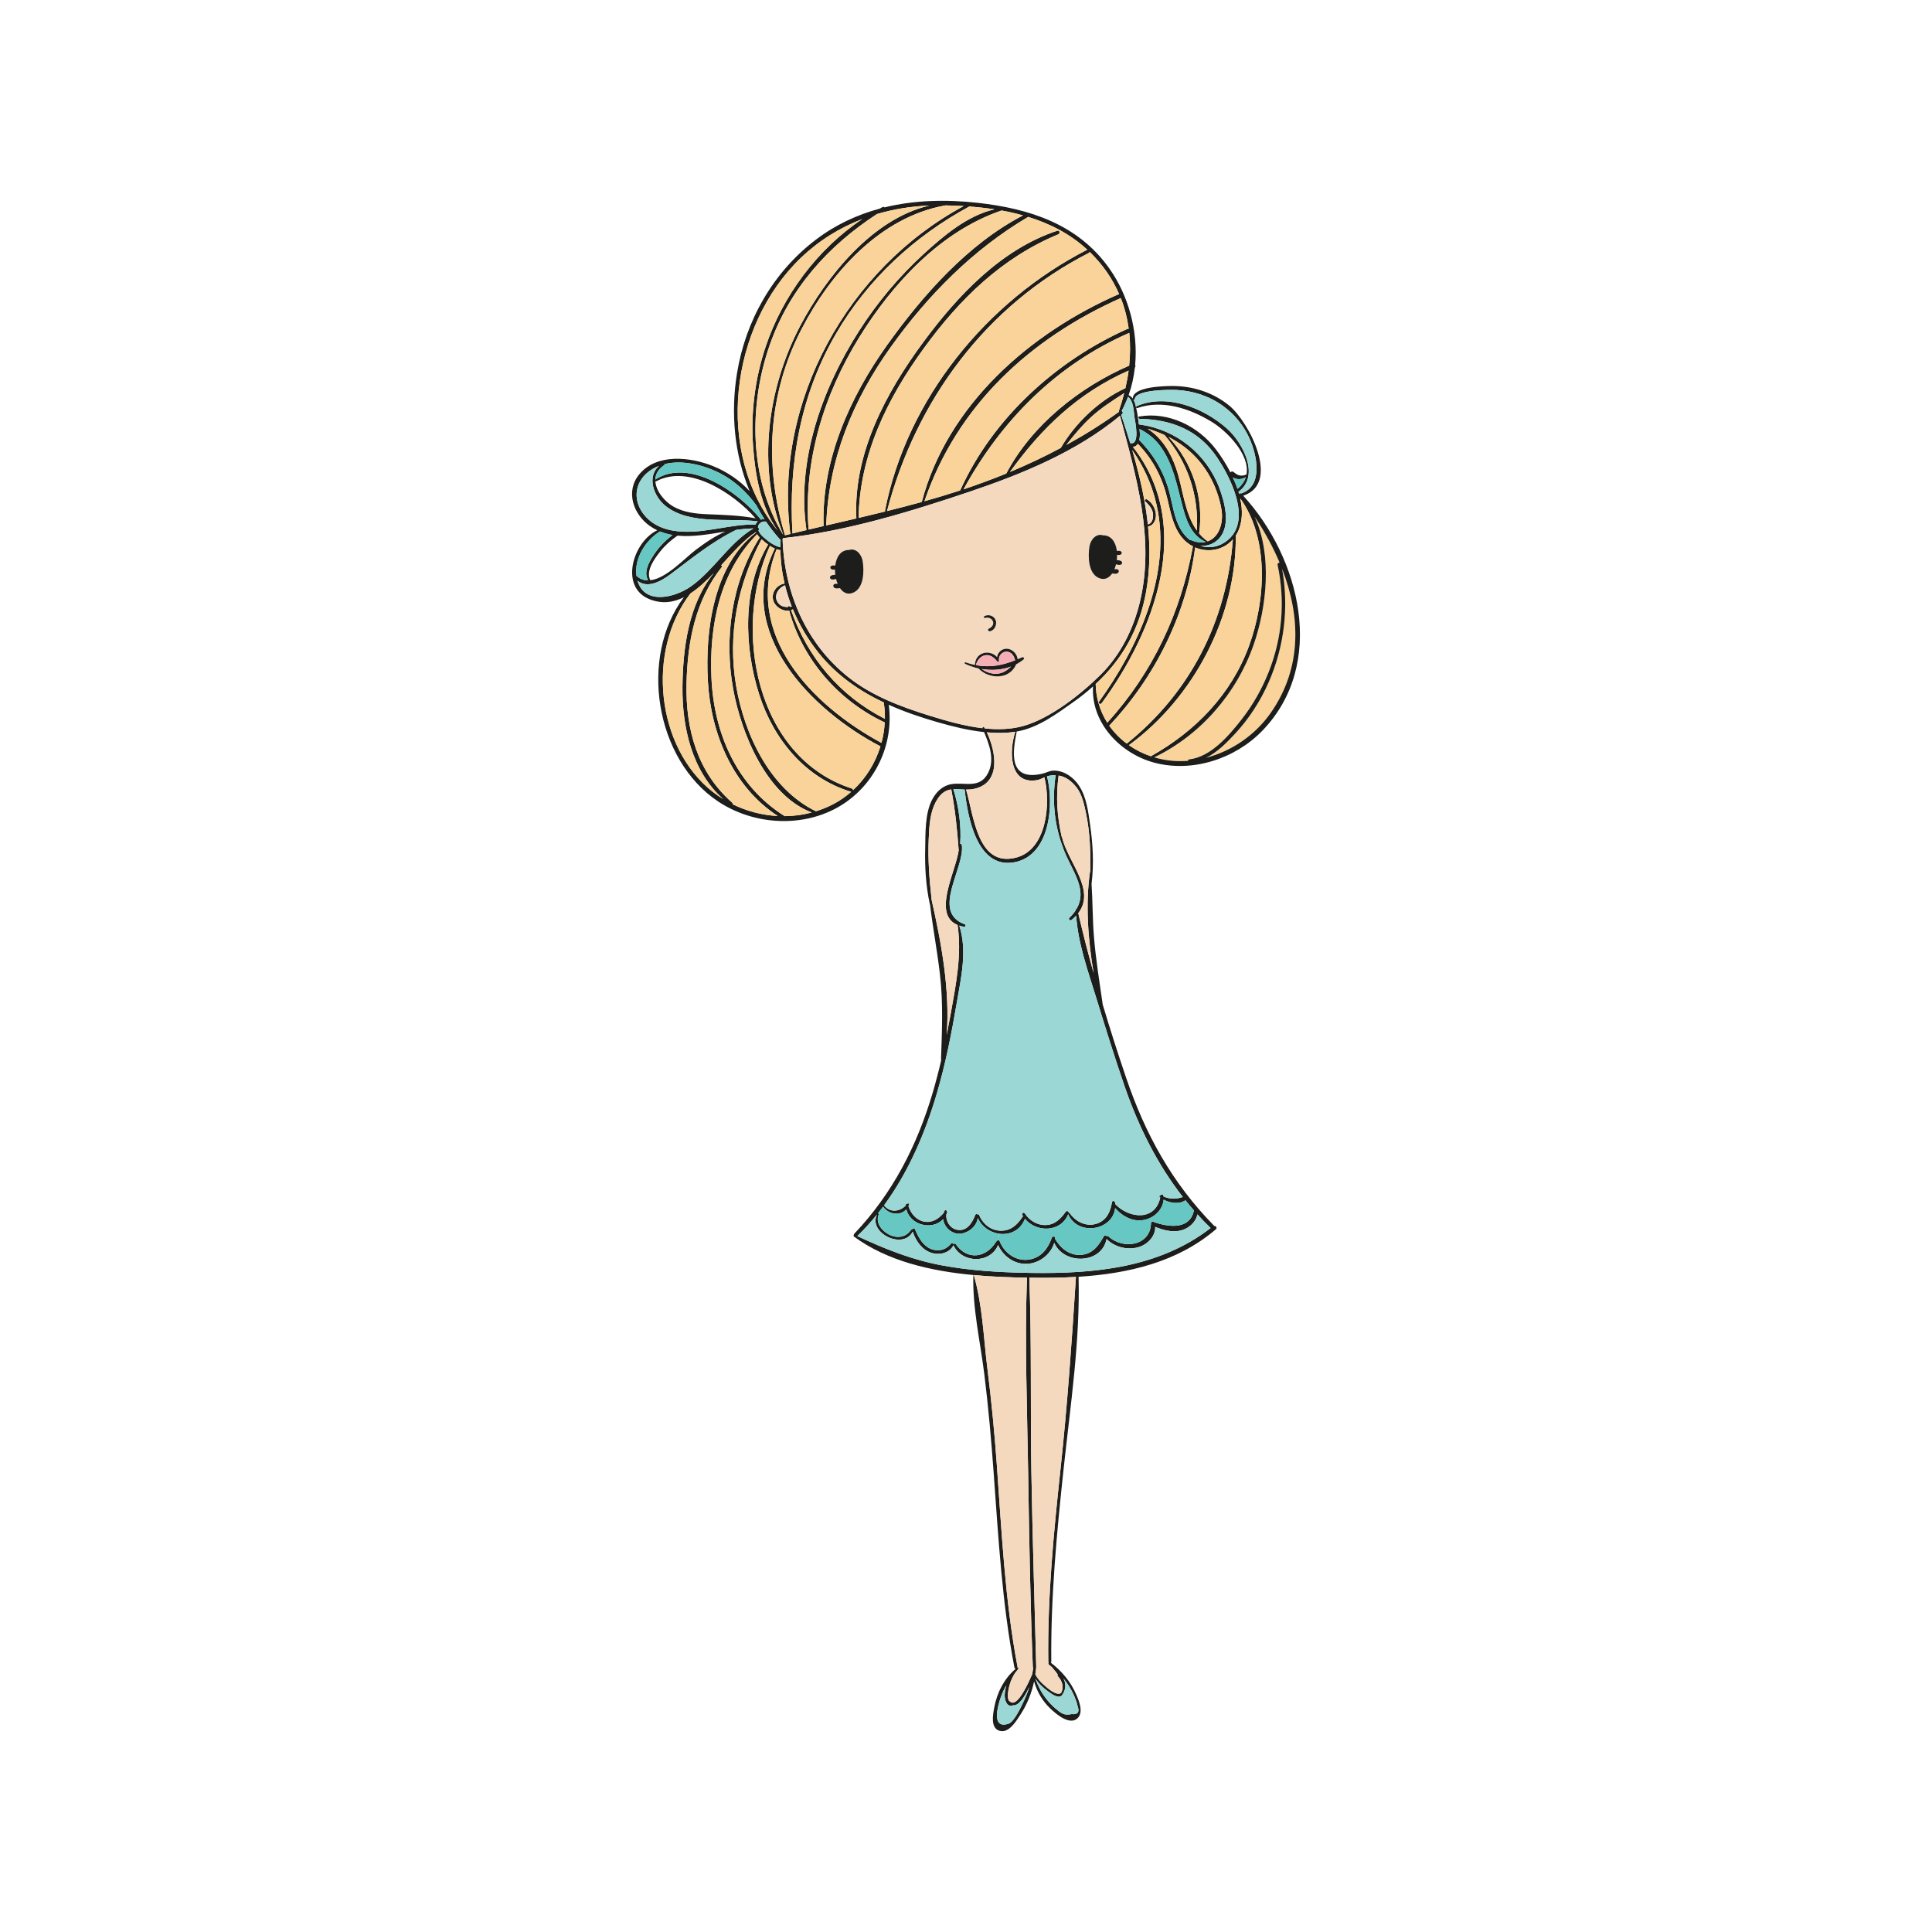 <?xml version="1.0" encoding="utf-8"?>
<!-- Generator: Adobe Illustrator 16.0.0, SVG Export Plug-In . SVG Version: 6.00 Build 0)  -->
<!DOCTYPE svg PUBLIC "-//W3C//DTD SVG 1.1 Tiny//EN" "http://www.w3.org/Graphics/SVG/1.1/DTD/svg11-tiny.dtd">
<svg version="1.1" baseProfile="tiny" id="Layer_1" xmlns="http://www.w3.org/2000/svg" xmlns:xlink="http://www.w3.org/1999/xlink"
	 x="0px" y="0px" width="350px" height="350px" viewBox="0 0 350 350" overflow="scroll" xml:space="preserve">
<g>
	<path fill="#F9D399" d="M232.263,103.042c3.315,8.531,3.693,17.846-2.042,26.076c-2.778,3.989-7.031,6.95-11.734,8.16
		c2.054-0.985,3.812-2.796,5.305-4.407c2.524-2.726,4.555-5.894,6.047-9.286C232.67,117.142,233.52,109.95,232.263,103.042z"/>
	<path fill="#F9D399" d="M231.448,102.334c1.387,6.49,0.86,13.156-1.586,19.338c-1.228,3.109-2.88,6.036-4.938,8.667
		c-2.301,2.938-5.581,6.802-9.499,7.232c-0.147,0.018-0.218,0.147-0.206,0.26c-0.861,0.064-1.729,0.071-2.596,0.012
		c-1.216-0.083-2.396-0.307-3.527-0.643c8.406-4.029,14.954-11.622,18.011-20.395c2.359-6.749,3.422-16.229,0.184-23.203
		c1.751,2.62,3.297,5.416,4.518,8.313C231.608,101.915,231.396,102.075,231.448,102.334z"/>
	<path fill="#1D1D1B" d="M165.344,223.126c-1.757,3.398-8.136,0.184-6.466-3.115c-1.109,1.376-2.294,2.69-3.569,3.917
		c5.044,2.354,9.958,4.325,15.48,5.333c4.949,0.909,9.982,1.223,15.008,1.317c0.343,0.011,0.685,0.017,1.026,0.022
		c11.451,0.172,23.15-0.926,32.495-8.129c-0.833-0.804-1.628-1.629-2.396-2.478c-0.218,1.15-1.139,2.135-2.183,2.625
		c-1.753,0.831-3.753,0.342-5.464-0.36c0.065,1.557-1.191,2.991-2.625,3.54c-2.076,0.796-4.631,0.229-6.183-1.339
		c-0.896,4.56-7.722,4.713-9.48,0.695c-0.583,1.93-2.371,3.439-4.377,3.746c-0.266,0.042-0.525,0.06-0.779,0.06
		c-2.212,0-4.123-1.428-5.021-3.422c-1.374,3.404-6.496,3.368-8.071,0.094c-0.005-0.017-0.005-0.029-0.011-0.041
		c0,0,0,0.007-0.006,0.012c-0.731,1.434-2.566,1.823-4.018,1.352C167.008,226.412,165.887,224.761,165.344,223.126z M225.219,89.798
		c10.323,11.262,15.196,30.512,3.416,42.629c-4.915,5.05-12.626,7.57-19.517,5.74c-6.152-1.64-11.498-7.227-11.103-13.816
		c-1.091,0.974-2.253,1.906-3.504,2.791c-3.186,2.242-6.455,4.72-10.377,5.392c0.022,0.023,0.041,0.059,0.035,0.101
		c-0.626,3.18-1.729,9.02,4.678,7.521c0.79-0.183,1.316-0.578,2.2-0.555c1.83,0.054,3.464,1.257,4.432,2.738
		c1.351,2.053,1.657,4.667,1.999,7.043c0.508,3.517,0.709,7.08,0.283,10.613c0,0.018-0.011,0.024-0.018,0.042
		c0.201,3.139,0.177,6.307,0.419,9.445c0.33,4.212,1.015,8.348,1.611,12.524c1.327,4.436,2.743,8.843,4.235,13.237
		c3.469,10.213,8.301,19.026,15.888,26.761c0.022,0.023,0.035,0.048,0.047,0.077c0.324-0.024,0.625,0.36,0.319,0.619
		c-6.968,5.971-15.905,8.029-24.866,8.596c0.3,11.546-1.476,23.267-2.703,34.718c-1.25,11.657-2.359,23.316-2.242,35.049
		c0,0.072-0.029,0.125-0.059,0.166c2,1.539,3.594,3.451,4.597,5.787c0.482,1.127,1.345,3.175,0.224,4.253
		c-1.434,1.375-3.912-0.784-4.92-1.739c-1.458-1.381-2.419-3.057-2.956-4.933c-0.448,2.106-1.245,4.118-2.425,5.94
		c-0.743,1.146-2.129,3.546-3.858,3.004c-1.657-0.514-1.168-2.962-0.938-4.207c0.483-2.637,1.812-5.292,3.894-7.02
		c-0.101-0.007-0.201-0.065-0.23-0.201c-2.247-11.664-2.902-23.516-3.77-35.332c-0.432-5.953-0.955-11.887-1.688-17.811
		c-0.72-5.857-2.165-12.023-1.988-17.929c0.006-0.029,0.023-0.041,0.047-0.041c0.019,0,0.036,0.006,0.042,0.029
		c1.569,5.362,1.764,11.356,2.454,16.891c0.714,5.699,1.269,11.415,1.688,17.144c0.896,12.342,1.469,24.714,3.771,36.896
		c0.005,0.046,0,0.094-0.007,0.135c0.136-0.019,0.247,0.129,0.136,0.266c-0.206,0.254-0.407,0.501-0.602,0.755
		c-0.372,0.584-0.673,1.209-0.891,1.889c-0.148,0.453-0.69,2.4-0.153,3.149c0.034-0.006,0.064,0.007,0.095,0.036
		c0.135,0.147,0.276,0.225,0.424,0.253c0.065,0.007,0.136,0.007,0.213,0c1.204-0.183,2.713-3.45,3.451-5.162
		c0.059-0.348,0.112-0.695,0.159-1.049c0-0.013,0.006-0.024,0.012-0.036c-0.035-0.042-0.065-0.101-0.065-0.172
		c-0.473-11.793-0.667-23.598-0.849-35.396c-0.189-11.693-0.632-23.474-0.213-35.167c-3.114-0.047-6.384-0.165-9.664-0.472
		c-7.781-0.727-15.628-2.52-21.692-6.985c-0.106-0.077-0.083-0.2-0.012-0.259c-0.006-0.09,0.023-0.178,0.1-0.26
		c6.932-7.292,11.369-15.953,14.2-25.563c0.572-1.958,1.085-3.929,1.546-5.917c-0.03-0.035-0.053-0.082-0.047-0.136
		c0.183-5.203,0.407-10.259-0.207-15.45c-0.489-4.207-1.28-8.359-1.787-12.56c-0.018-0.023-0.023-0.047-0.036-0.071
		c-0.719-3.309-0.92-6.737-0.837-10.117c0.059-2.72-0.053-6.212,1.209-8.714c0.708-1.397,1.829-2.56,3.41-2.878
		c2.448-0.49,5.268,0.974,6.791-2.082c1.197-2.396,0.23-5.062-0.744-7.375c-2.902-0.307-5.799-1.038-8.489-1.811
		c-3.003-0.867-5.964-1.87-8.778-3.132c0.961,7.173-2.467,14.447-8.678,18.247c-6.737,4.118-15.752,3.587-22.253-0.743
		c-11.38-7.593-14.365-26.082-6.188-36.984c-1.918,0.956-3.971,1.245-6.207,0.359c-5.499-2.183-3.044-10.377,1.387-12.495
		c-0.449-0.213-0.885-0.46-1.311-0.756c-3.032-2.112-4.495-6.289-1.958-9.368c3.191-3.864,9.28-3.162,13.421-1.481
		c2.495,1.015,4.772,2.561,6.589,4.519c-2.802-6.654-3.458-14.229-2.289-21.374c1.551-9.54,6.536-18.294,14.259-24.165
		c3.575-2.726,7.492-4.531,11.598-5.646c0.177-0.095,0.349-0.195,0.531-0.29c0.129-0.071,0.248-0.017,0.318,0.071
		c5.41-1.328,11.132-1.463,16.867-0.832c9.398,1.044,18.159,3.853,23.853,11.864c3.48,4.896,5.251,11.356,4.696,17.492
		c0.076,0.147,0.07,0.354-0.054,0.496c-0.195,1.705-0.554,3.386-1.126,4.991c0.005,0,0.005,0,0.005,0
		c0.33,0.171,0.567,0.383,0.749,0.631c-0.047-2.124,5.434-2.277,7.026-2.289c3.776-0.036,7.559,1.168,10.484,3.587
		C226.239,76.424,232.086,87.556,225.219,89.798z M230.221,129.118c5.735-8.23,5.357-17.545,2.042-26.076
		c1.257,6.908,0.407,14.1-2.425,20.542c-1.492,3.392-3.522,6.56-6.047,9.286c-1.493,1.611-3.251,3.422-5.305,4.407
		C223.189,136.068,227.442,133.106,230.221,129.118z M229.862,121.672c2.446-6.182,2.973-12.849,1.586-19.338
		c-0.053-0.259,0.16-0.419,0.359-0.419c-1.221-2.896-2.767-5.693-4.518-8.313c3.238,6.974,2.176,16.454-0.184,23.203
		c-3.057,8.772-9.604,16.365-18.011,20.395c1.132,0.336,2.312,0.561,3.527,0.643c0.867,0.059,1.734,0.053,2.596-0.012
		c-0.012-0.112,0.059-0.242,0.206-0.26c3.918-0.43,7.198-4.295,9.499-7.232C226.982,127.708,228.635,124.782,229.862,121.672z
		 M226.246,117.083c3.008-8.177,3.764-19.386-1.576-26.813c0.483,2.166,0.46,4.331-0.484,6.207c-0.1,0.201-0.212,0.389-0.33,0.572
		c0.006,0.018,0.013,0.036,0.013,0.059c0.141,14.583-7.635,29.327-19.357,37.886c1.216,0.856,2.561,1.528,3.994,2.018
		c0.018-0.023,0.036-0.041,0.065-0.059C216.593,132.445,223.03,125.814,226.246,117.083z M224.841,89.396
		c4.153-1.386,2.791-7.108,1.528-9.941c-1.068-2.383-2.714-4.389-4.819-5.923c-2.449-1.775-5.352-2.72-8.366-2.885
		c-1.222-0.065-7.422-0.065-7.599,1.611c-0.018,0.142-0.136,0.188-0.235,0.165c0.152,0.271,0.266,0.579,0.358,0.938
		c0.036,0.148,0.077,0.295,0.102,0.448c0.147,0.596,0.254,1.216,0.342,1.841c0.065,0.407,0.118,0.82,0.171,1.227
		c0.042,0,0.083,0.012,0.124,0.024c6.549,0.879,12.112,5.292,14.447,11.503c0.944,2.514,2.018,6.46,0.195,8.867
		c-0.897,1.186-2.271,1.711-3.628,1.599c1.403,0.454,2.961,0.33,4.401-0.614c3.079-2.018,2.955-5.64,1.812-9.062
		c-0.007-0.018-0.013-0.029-0.013-0.047c-0.808-2.389-2.111-4.679-3.162-6.254c-3.333-4.979-8.254-6.896-14.064-7.02
		c-0.136-0.006-0.213-0.124-0.213-0.236c0-0.083,0.048-0.165,0.154-0.183c5.297-0.915,10.689,1.746,13.876,5.929
		c0.896,1.174,1.846,2.625,2.659,4.207c0.09-0.154,0.301-0.242,0.467-0.136c0.384,0.241,0.638,0.542,1.104,0.654
		c0.454,0.106,0.914,0.053,1.327-0.159c0.673-3.611-3.581-7.888-6.33-9.551c-3.971-2.407-8.891-4.042-13.445-2.473
		c-0.101,0.036-0.189-0.035-0.219-0.118s-0.012-0.177,0.077-0.218c5.439-2.395,12.2,0.313,16.406,4.071
		c2.837,2.531,6.041,8.56,2.06,11.433c0.041,0.136,0.082,0.266,0.124,0.396C224.546,89.355,224.705,89.284,224.841,89.396z
		 M225.68,86.453c-0.679,0.424-1.712,0.489-2.343,0.018c0.318,0.678,0.606,1.38,0.849,2.094
		C224.965,87.916,225.438,87.202,225.68,86.453z M218.788,98.063c1.616-0.572,2.602-2.36,2.59-4.661
		c-0.012-1.162-0.349-2.431-0.685-3.528c-0.69-2.253-1.829-4.389-3.327-6.206c-1.6-1.941-3.54-3.422-5.693-4.52
		c4.407,4.637,6.46,11.138,5.559,17.48C217.679,97.161,218.187,97.65,218.788,98.063z M223.348,97.715
		c-1.722,1.977-4.518,2.454-6.837,1.463c-1.539,12.023-7.263,23.492-15.557,32.282c0.873,1.239,1.946,2.331,3.168,3.251
		C215.715,125.401,222.228,112.452,223.348,97.715z M215.762,97.851c0.997,0.419,1.894,0.496,2.672,0.319
		c-2.73-1.175-3.628-4.189-4.342-6.956c-1.339-5.179-2.395-10.949-7.669-13.498c0.019,0.153,0.035,0.307,0.053,0.46
		c0.054,0.46,0.036,1.044-0.088,1.558c0.011,0.012,0.018,0.012,0.029,0.018c2.648,2.69,4.501,5.876,5.457,9.54
		c0.572,2.194,0.843,4.507,1.97,6.519c0.449,0.803,1.045,1.487,1.729,2.036C215.633,97.821,215.696,97.821,215.762,97.851z
		 M216.824,96.116c0.359-6.442-1.641-12.348-5.847-17.297c-0.992-0.46-2.024-0.85-3.086-1.156c2.561,1.628,4.159,4.254,5.168,7.168
		C214.286,88.353,214.564,92.972,216.824,96.116z M216.292,219.279c-0.53-0.601-1.037-1.216-1.533-1.835
		c-1.127,0.762-2.756,0.525-3.958-0.111c-0.125,1.692-1.523,3.114-3.162,3.581c-2.178,0.613-4.219-0.46-5.622-2.048
		c-0.443,4.059-6.743,5.134-8.508,1.109c-1.333,3.321-5.775,3.334-7.835,0.82c-0.808,2.153-2.79,2.974-4.683,2.708
		c-1.612-0.23-3.157-1.245-3.859-2.88c-0.178,1.765-2.283,3.209-3.977,2.809c-1.25-0.295-2.147-1.38-2.295-2.572
		c-1.94,2.106-5.981,1.115-6.666-1.781c-1.115,1.262-3.232,0.956-4.212-0.484c-0.307,0.407-0.614,0.814-0.933,1.21
		c0.095-0.007,0.201,0.1,0.148,0.218c-0.637,1.476,0.542,2.938,1.788,3.593c1.446,0.761,3.062,0.62,4.036-0.785
		c0.058-0.087,0.153-0.111,0.229-0.087c0.036-0.219,0.372-0.324,0.479-0.095c0.566,1.25,1.186,2.596,2.407,3.345
		c1.386,0.843,3.103,0.632,4.112-0.673c0.159-0.212,0.454-0.129,0.507,0.072c0.083-0.125,0.277-0.166,0.396,0
		c2.082,3.021,5.527,2.488,7.304-0.443c0.035-0.06,0.083-0.095,0.136-0.113c0.035-0.104,0.142-0.165,0.247-0.165
		c0.107,0,0.213,0.054,0.26,0.177c0.845,2.207,3.057,3.759,5.464,3.311c2.124-0.395,3.309-2,3.981-3.929
		c0.112-0.319,0.661-0.289,0.62,0.083c-0.007,0.047-0.012,0.088-0.019,0.129c0,0.006,0.007,0.006,0.007,0.012
		c0.967,1.652,2.565,2.996,4.602,2.88c2.165-0.124,3.256-1.646,4.206-3.352c0.105-0.183,0.389-0.183,0.513-0.041
		c0.101-0.054,0.225-0.06,0.337,0.041c2.637,2.46,7.604,1.717,7.704-2.371c0.006-0.366,0.496-0.432,0.626-0.112
		c0.064-0.029,0.141-0.036,0.218-0.012C212.003,222.358,215.585,222.683,216.292,219.279z M216.109,98.983
		c-0.791-0.407-1.51-0.979-2.1-1.74c-1.528-1.977-1.954-4.478-2.521-6.844c-0.919-3.876-2.589-7.145-5.362-10
		c-0.199,0.33-0.489,0.549-0.901,0.542c11.25,14.342,3.904,33.451-5.664,46.47c-0.158,0.213-0.466,0.106-0.52-0.082
		c-0.012-0.06,0-0.124,0.047-0.194c7.122-9.882,12.732-22.413,10.72-34.247c-0.666-3.899-2.159-7.716-4.689-11.345
		c0.885,3.039,1.664,6.124,2.224,9.227c0.249,1.41,0.448,2.814,0.603,4.23c0.938-0.224,1.073-1.493,0.855-2.283
		c-0.225-0.814-0.744-1.31-1.328-1.882c-0.028-0.024-0.041-0.053-0.053-0.077c-0.083-0.183,0.136-0.401,0.342-0.294
		c0.855,0.465,1.476,1.498,1.617,2.495c0.022,0.195,0.035,0.383,0.022,0.566c-0.041,0.849-0.554,1.746-1.421,1.847
		c0.389,3.935,0.348,7.894-0.354,11.846c-1.209,6.826-4.354,12.253-9.133,16.696c0.024,1.197,0.195,2.342,0.503,3.427
		c0.359,1.286,0.901,2.484,1.599,3.581C208.858,121.832,213.892,111.018,216.109,98.983z M212.753,217.15
		c0.555-0.007,1.032-0.154,1.528-0.302c-4.625-5.929-7.988-12.685-10.489-19.881c-1.882-5.435-3.575-10.932-5.269-16.424
		c-1.463-4.737-3.233-9.669-3.563-14.667c-0.248,0.266-0.524,0.525-0.844,0.779c-0.265,0.213-0.643-0.135-0.383-0.383
		c0.489-0.479,0.879-0.956,1.173-1.422c0-0.03,0-0.06,0-0.088c-0.006-0.083,0.065-0.125,0.13-0.13
		c2.236-3.864-1.427-7.51-2.625-11.563c-0.012-0.018-0.034-0.024-0.041-0.047c-1.439-4.076-1.752-8.306-1.134-12.577
		c-0.419-0.018-0.86,0.018-1.332,0.124c-0.077,0.018-0.147,0.035-0.225,0.065c1.298,5.068,0.561,14.353-5.888,15.569
		c-6.861,1.298-8.52-8.377-9.033-13.168c-0.713-0.023-1.398-0.1-2.047-0.059c0.979,3.08,1.463,6.595,1.239,9.882
		c0.136-0.006,0.284,0.082,0.301,0.253c0.525,4.207-5.622,12.1,0.519,14.33c0.283,0.106,0.171,0.508-0.124,0.455
		c-0.319-0.054-0.597-0.13-0.861-0.218c1.486,4.548,0.312,9.474-0.473,14.076c-0.938,5.51-2.023,11.003-3.604,16.371
		c-2.094,7.108-5.126,14.2-9.551,20.229c1.056,1.392,2.838,1.174,3.94,0.023c-0.005-0.041-0.011-0.076-0.011-0.118
		c0-0.153,0.147-0.212,0.266-0.178c0,0,0,0,0-0.005c0.118-0.153,0.425-0.071,0.348,0.147c-0.036,0.1-0.082,0.182-0.124,0.271
		c0.425,1.339,1.386,2.519,2.82,2.808c1.468,0.29,2.66-0.513,3.557-1.563c0.042-0.131,0.089-0.26,0.154-0.39
		c0.106-0.224,0.442-0.095,0.431,0.123c0.053,0.06,0.077,0.136,0.047,0.213c-0.042,0.111-0.101,0.206-0.147,0.308
		c-0.13,1.208,0.643,2.512,1.894,2.778c1.846,0.39,2.797-1.257,3.345-2.679c0.071-0.189,0.277-0.206,0.39-0.095
		c0.106-0.047,0.254-0.018,0.313,0.118c0.678,1.646,2.188,2.861,4.022,2.839c1.782-0.019,2.921-1.104,3.829-2.509
		c0.035-0.046,0.076-0.076,0.124-0.094c-0.053-0.089-0.118-0.171-0.165-0.26c-0.165-0.307,0.271-0.555,0.466-0.271
		c0.845,1.286,2.224,2.16,3.8,2.106c1.651-0.053,2.713-1.133,3.599-2.401c0.177-0.253,0.619-0.118,0.549,0.195
		c0.064-0.024,0.142-0.012,0.2,0.064c1.114,1.604,3.062,2.537,4.973,1.858c1.741-0.62,2.402-2.189,2.667-3.864
		c0.06-0.354,0.531-0.212,0.566,0.076c0.012,0.09,0.012,0.177,0.019,0.267c2.565,2.713,7.291,3.067,8.158-1.175
		c-0.029-0.018-0.065-0.041-0.095-0.065c-0.17-0.135,0.007-0.377,0.188-0.348c0.09-0.194,0.455-0.177,0.49,0.053
		c0.006,0.06,0.006,0.118,0.012,0.172C211.407,217.031,212.063,217.162,212.753,217.15z M206.553,108.824
		c2.631-11.292-0.75-22.613-3.657-33.498c-7.853,6.513-17.712,10.542-27.286,13.77c-10.808,3.64-22.365,7.174-33.751,8.395
		c-0.012,0.065-0.042,0.124-0.083,0.177c0.308,9.646,4.213,18.878,11.894,24.99c4.301,3.434,9.558,5.387,14.761,7.003
		c2.938,0.908,6.247,1.87,9.551,2.259c-0.053-0.194,0.201-0.354,0.318-0.159c0.036,0.064,0.071,0.135,0.106,0.2
		c2.431,0.248,4.844,0.177,7.086-0.472c4.873-1.411,10.359-5.746,13.899-9.263C203.065,118.57,205.384,113.838,206.553,108.824z
		 M204.747,80.264c1.859,0.478,0.879-3.952,0.762-4.767c-0.154-1.091-0.143-2.861-1.157-3.598c-0.329,0.873-0.708,1.728-1.155,2.554
		c0.188,0.094,0.3,0.377,0.111,0.537c-0.065,0.053-0.129,0.106-0.194,0.16C203.673,76.836,204.223,78.542,204.747,80.264z
		 M204.558,66.241c0.208-2,0.225-3.988,0.019-5.941c-13.227,5.799-23.144,15.817-30.023,28.347c2.637-0.885,5.215-1.835,7.747-2.867
		C186.919,77.007,195.556,70.141,204.558,66.241z M204.264,59.575c0.076-0.035,0.147-0.042,0.212-0.029
		c-0.26-1.9-0.726-3.758-1.434-5.552c-16.507,7.363-29.663,19.504-35.568,36.807c2.166-0.602,4.325-1.256,6.472-1.958
		C179.834,75.78,191.302,65.362,204.264,59.575z M203.874,70.33c0.242-1.068,0.448-2.13,0.584-3.192
		c-9.108,4.024-15.733,10.354-21.497,18.365c3.15-1.31,6.218-2.761,9.208-4.36c2.602-4.472,6.997-8.678,11.693-10.813
		C203.867,70.33,203.867,70.33,203.874,70.33z M202.683,74.471c0.377-1.08,0.702-2.171,0.979-3.256
		c-2.105,1.368-4.183,2.672-6.052,4.395c-1.652,1.528-3.067,3.233-4.438,4.997c3.257-1.788,6.431-3.77,9.516-5.988
		C202.671,74.577,202.665,74.53,202.683,74.471z M202.735,53.262c-1.18-2.702-2.903-5.256-5.263-7.563
		c-0.023-0.024-0.041-0.042-0.065-0.059c-0.017,0.071-0.064,0.135-0.152,0.183c-18.666,9.534-31.297,26.672-36.565,46.759
		c2.106-0.524,4.2-1.067,6.295-1.646C171.627,73.362,186.577,60.306,202.735,53.262z M197.526,157.836
		c0.048-3.521-0.059-7.014-0.785-10.495c-0.329-1.575-0.72-3.44-1.74-4.725c-0.938-1.174-1.971-1.912-3.22-2.118
		c-0.521,3.782-0.284,7.445,0.565,11.121c0.035,0.018,0.06,0.047,0.07,0.095c0.997,4.401,6.183,9.498,2.92,13.716
		c0.851,3.646,1.782,7.263,2.785,10.861c-1.032-6.1-1.498-12.619-0.649-18.43C197.479,157.831,197.502,157.831,197.526,157.836z
		 M196.925,45.257c0.018-0.012,0.029-0.012,0.047-0.018c-1.558-1.439-3.268-2.631-5.091-3.616c-1.782-0.968-3.677-1.729-5.629-2.331
		c-0.006,0.006-0.012,0.012-0.018,0.018c-9.964,5.894-18.106,14.129-24.831,23.515c-6.903,9.634-11.333,20.448-11.723,32.359
		c1.823-0.425,3.64-0.844,5.458-1.269c-0.584-11.746,5.368-22.795,12.152-31.969c6.201-8.389,14.072-16.79,24.249-20.153
		c0.094-0.029,0.177-0.024,0.242,0.012c0.224,0.106,0.24,0.513-0.061,0.643c-10.259,4.253-17.928,11.793-24.383,20.678
		c-6.625,9.12-11.599,19.256-11.799,30.695c1.617-0.383,3.227-0.767,4.838-1.162c-0.036-0.042-0.065-0.1-0.047-0.171
		C164.282,72.288,178.783,54.542,196.925,45.257z M194.146,310.521c1.121,0.123,1.475-0.371,1.063-1.48
		c-0.07-0.349-0.172-0.685-0.295-1.015c-0.324-0.921-0.779-1.812-1.299-2.638c-0.3-0.472-0.637-0.908-0.985-1.334
		c0.525,0.838,0.461,2.09-0.129,2.88c-0.531,1.026-1.923-0.006-2.549-0.461c-0.95-0.685-1.799-1.434-2.377-2.412
		c0.448,1.356,1.097,2.602,2,3.74c0.482,0.614,1.003,1.174,1.604,1.681C192.264,310.386,192.76,310.822,194.146,310.521z
		 M192.135,266.015c1.238-11.567,2.04-23.084,2.783-34.688c-2.342,0.136-4.689,0.177-7.002,0.153c-0.473,0-0.955-0.006-1.445-0.012
		c0.431,11.699,0.177,23.451,0.372,35.161c0.2,11.805,0.583,23.598,0.879,35.396c0,0.053-0.012,0.096-0.029,0.137
		c0.005,0.023,0.011,0.047,0.011,0.071c-0.006,0.069-0.018,0.135-0.022,0.205c0,0.012,0.005,0.018,0,0.029
		c0,0.007-0.007,0.024-0.013,0.036c-0.023,0.271-0.07,0.543-0.111,0.814c0.383,0.755,0.926,1.375,1.568,1.935
		c0.525,0.46,2.236,2.041,3.092,1.451c0.572-1.05,0.235-2.194-0.607-3.074c-0.089-0.094-0.054-0.2,0.029-0.259
		c-0.124-0.143-0.23-0.29-0.33-0.448c-0.219-0.254-0.431-0.502-0.632-0.761c-0.018-0.023-0.029-0.048-0.036-0.071
		c-0.206-0.171-0.406-0.354-0.63-0.519c-0.131-0.102-0.131-0.26-0.065-0.366c-0.023-0.041-0.041-0.083-0.041-0.143
		C189.745,289.336,190.883,277.667,192.135,266.015z M183.999,155.382c5.657-1.398,6.383-9.793,5.208-14.56
		c-0.43,0.194-0.89,0.418-1.25,0.489c-5.251,0.974-5.15-5.416-4.023-8.743c0,0,0.006,0,0.006-0.006
		c-0.083,0.012-0.159,0.03-0.242,0.042c-1.609,0.219-3.268,0.212-4.926,0.065c1.67,3.487,2.648,9.144-2.277,10.235
		c-0.507,0.112-1.003,0.142-1.481,0.136C176.412,147.607,177.014,157.111,183.999,155.382z M185.557,307.985
		c0.371-0.785,0.672-1.582,0.914-2.396c-0.814,1.734-1.905,3.485-2.932,3.338c-1.146,0.473-1.576-0.996-1.528-1.923
		c0.029-0.589,0.136-1.15,0.301-1.687c-0.401,0.679-0.755,1.397-1.021,2.188c-0.401,1.162-1.894,5.889,1.445,4.749
		C183.774,311.896,185.12,308.916,185.557,307.985z M185.326,39.021c-1.274-0.354-2.566-0.649-3.877-0.885
		c-11.02,3.74-19.769,13.227-25.774,22.949c-6.472,10.472-10.159,22.506-9.191,34.849c0.908-0.213,1.811-0.425,2.713-0.638
		c-0.377-11.911,4.749-23.333,11.557-32.848C167.185,53.463,175.361,44.189,185.326,39.021z M180.152,37.917
		c-1.51-0.23-3.033-0.395-4.549-0.507c-9.976,5.398-18.389,13.174-24.129,23.008c-6.454,11.05-8.648,23.468-7.911,36.128
		c0,0.041-0.005,0.071-0.023,0.094c0.855-0.206,1.711-0.407,2.56-0.613c-1.87-12.531,2.844-25.627,9.528-36.082
		c3.263-5.109,7.198-9.811,11.675-13.911C170.913,42.732,175.231,39.05,180.152,37.917z M172.223,183.688
		c0.956-5.346,2.046-10.696,1.25-16.118c-4.637-1.911-0.348-9.616,0.201-13.515c-0.265-3.752-0.631-7.339-1.345-11.044
		c-0.961,0.142-1.846,0.614-2.661,2.024c-1.227,2.111-1.309,4.548-1.422,6.949c-0.171,3.729,0.13,7.374,0.532,11.062
		c1.77,7.805,3.339,16.323,2.725,24.424C171.757,186.207,171.993,184.95,172.223,183.688z M174.571,37.333
		c-1.115-0.065-2.23-0.106-3.327-0.124c-0.006,0-0.006,0-0.006,0.006c-11.799,2.129-20.708,12.146-26.023,22.394
		c-6.135,11.829-6.778,24.725-3.008,37.362c0.354-0.089,0.708-0.171,1.062-0.26c-0.059-0.029-0.106-0.083-0.118-0.165
		C140.182,72.684,153.639,48.614,174.571,37.333z M160.306,130.227c0.018-0.909-0.035-1.817-0.171-2.72
		c-0.012-0.083,0.006-0.153,0.029-0.218c-4.519-2.13-8.625-4.961-11.87-9.021c-1.905-2.377-3.486-5.05-4.654-7.894
		c-0.106,0.071-0.218,0.119-0.336,0.16C146.336,119.166,152.123,126.056,160.306,130.227z M168.365,37.239
		c-3.257,0.129-6.442,0.637-9.487,1.534c-8.849,5.758-15.852,13.545-19.415,23.681c-3.858,10.961-3.758,24.365,2.437,34.453
		c-4.844-12.17-2.909-26.583,3.115-37.969C149.657,50.165,158.022,39.623,168.365,37.239z M159.681,134.581
		c0.331-1.209,0.531-2.448,0.596-3.705c-8.306-3.876-14.873-11.386-17.309-20.253c-1.115,0.177-2.431-0.637-2.82-1.652
		c-0.578-1.499,0.524-3.032,1.988-3.256c-0.472-1.994-0.727-4.035-0.756-6.083c-0.041,0.018-0.094,0.029-0.153,0.018
		c-0.183-0.036-0.36-0.088-0.537-0.147C134.607,114.977,147.032,127.732,159.681,134.581z M159.503,135.2c-0.006,0-0.012,0-0.018,0
		c-12.395-6.454-26.601-20.66-19.12-35.827c-0.313-0.136-0.608-0.295-0.891-0.484c-6.868,15.014-2.573,38.347,14.849,43.957
		c0.153,0.047,0.212,0.171,0.212,0.301C156.866,140.994,158.572,138.221,159.503,135.2z M154.2,143.442
		c-0.012-0.006-0.023,0-0.042-0.006c-8.318-2.52-14.023-9.516-16.619-17.61c-2.732-8.524-3.11-19.262,1.604-27.167
		c-0.201-0.147-0.401-0.301-0.596-0.46c-0.195-0.159-0.396-0.324-0.59-0.501c-4.348,8.229-6.177,17.273-4.607,26.524
		c1.504,8.826,6.082,18.648,14.459,22.748c1.121-0.348,2.218-0.791,3.269-1.357C152.211,145.011,153.25,144.274,154.2,143.442z
		 M156.223,39.682c-4.059,1.552-7.817,3.864-11.108,7.002c-12.897,12.318-15.787,35.285-4.236,49.432
		c-3.068-4.33-4.077-10.064-4.448-15.245c-0.443-6.1,0.336-12.3,2.283-18.1C141.799,53.592,148.076,45.103,156.223,39.682z
		 M143.091,109.939c0.118-0.012,0.23-0.03,0.348-0.047c-0.495-1.257-0.902-2.543-1.221-3.853c-1.121,0.377-2,1.699-1.462,2.832
		c0.424,0.897,1.197,1.121,2.028,1.085c-0.047-0.183,0.225-0.253,0.284-0.076C143.079,109.904,143.085,109.921,143.091,109.939z
		 M142.165,147.855c1.651-0.018,3.297-0.236,4.896-0.661c-8.253-3.108-12.801-14.442-14.241-22.371
		c-1.675-9.233-0.294-19.416,4.791-27.416c0.006-0.011,0.012-0.011,0.018-0.023c-0.178-0.183-0.331-0.39-0.472-0.602
		c-6.809,6.861-8.69,16.637-8.271,26.041C129.328,132.829,133.475,142.434,142.165,147.855z M141.38,99.149
		c0.006-0.455,0.012-0.903,0.042-1.357c-0.053-0.017-0.106-0.047-0.159-0.101c-0.909-1.014-1.74-2.082-2.496-3.197
		c-0.773-0.129-1.387,0.36-1.457,1.027c0.183,0.13,0.259,0.407,0.093,0.584c0.024,0.071,0.042,0.136,0.078,0.2
		c0.23,0.431,0.596,0.791,0.961,1.115c0.861,0.761,1.793,1.439,2.926,1.723C141.375,99.143,141.375,99.149,141.38,99.149z
		 M137.781,94.151c0.224-0.076,0.466-0.106,0.726-0.064c-0.538-0.82-1.026-1.676-1.487-2.543c-1.728-2.36-3.835-4.366-6.501-5.758
		c-2.861-1.492-6.791-2.531-10.112-1.71c0.006,0.071-0.018,0.147-0.094,0.201c-1.098,0.743-1.558,1.652-1.594,2.596
		c6.171-4.006,15.103,2.318,18.997,7.097C137.764,94.028,137.775,94.087,137.781,94.151z M132.708,145.69
		c2.554,1.256,5.351,1.994,8.183,2.135c-8.159-5.339-12.124-14.949-12.655-24.477c-0.507-9.062,1.003-20.943,8.737-26.878
		c-0.012-0.024-0.023-0.042-0.035-0.065c-2.065,1.263-4.136,3.665-6.319,6.036c0.136-0.018,0.254,0.154,0.147,0.283
		c-4.813,6.047-6.235,13.581-6.395,21.149c-0.177,8.224,1.954,15.988,8.283,21.545C132.738,145.495,132.744,145.602,132.708,145.69z
		 M136.867,95.048c0.088-0.236,0.23-0.437,0.407-0.602c-5.244-0.655-12.3,0.708-16.695-2.779c-2.177-1.729-3.434-5.292-1.204-7.263
		c-0.661,0.26-1.292,0.59-1.87,1.039c-2.655,2.041-2.855,5.368-0.756,7.893c1.775,2.13,4.372,2.879,7.068,2.985
		c4.354,0.171,8.572-1.357,12.932-1.298C136.796,95.024,136.832,95.037,136.867,95.048z M136.501,95.727
		c-1.015,0.018-2.077,0.124-3.162,0.277c-4.413,2.166-7.959,5.109-11.911,8.059c-1.729,1.286-4.171,2.607-5.935,1.133
		c1.269,4.466,6.814,3.085,9.734,0.991C129.398,103.201,132.112,98.317,136.501,95.727z M129.115,143.448
		c0.608,0.478,1.245,0.903,1.894,1.304c-5.646-5.009-7.451-12.996-7.375-20.335c0.071-7.009,1.109-15.038,5.711-20.619
		c-1.363,1.416-2.773,2.737-4.26,3.711C117.074,117.892,118.844,135.359,129.115,143.448z M128.101,93.155
		c2.985,0.124,5.857,0.195,8.778,0.743c-4.012-4.572-12.07-9.852-17.981-6.72c-0.065,0.036-0.124,0.024-0.171-0.006
		c0.101,1.835,1.711,3.71,3.256,4.596C123.853,92.83,125.988,93.066,128.101,93.155z M125.988,99.656
		c1.699-1.286,3.475-2.514,5.422-3.357c-2.896,0.472-5.888,1.015-8.678,0.737c-1.174,0.802-2.219,1.729-3.109,2.844
		c-1.015,1.28-2.69,3.51-1.817,5.221c0.006,0.006,0.006,0.012,0.006,0.018C120.726,104.789,124.077,101.107,125.988,99.656z
		 M121.847,96.918c-0.785-0.129-1.545-0.331-2.283-0.637c-2.566,1.563-4.643,4.791-4.271,7.888c0.006,0.059,0.018,0.106,0.023,0.166
		c0.643,0.578,1.357,0.814,2.101,0.808c-0.868-1.475,0.112-3.221,0.956-4.53C119.299,99.166,120.479,97.939,121.847,96.918z"/>
	<path fill="#F9D399" d="M224.67,90.27c5.34,7.428,4.584,18.637,1.576,26.813c-3.216,8.731-9.653,15.362-17.676,19.87
		c-0.029,0.018-0.048,0.035-0.065,0.059c-1.434-0.49-2.778-1.162-3.994-2.018c11.723-8.56,19.498-23.303,19.357-37.886
		c0-0.023-0.007-0.042-0.013-0.059c0.118-0.183,0.23-0.372,0.33-0.572C225.13,94.6,225.153,92.435,224.67,90.27z"/>
	<path fill="#9AD7D5" d="M226.369,79.456c1.263,2.833,2.625,8.555-1.528,9.941c-0.136-0.112-0.295-0.041-0.359,0.095
		c-0.042-0.13-0.083-0.26-0.124-0.396c3.981-2.873,0.777-8.902-2.06-11.433c-4.206-3.758-10.967-6.466-16.406-4.071
		c-0.089,0.042-0.106,0.136-0.077,0.218h-0.005c-0.024-0.153-0.065-0.3-0.102-0.448c-0.093-0.36-0.206-0.667-0.358-0.938
		c0.1,0.024,0.218-0.023,0.235-0.165c0.177-1.676,6.377-1.676,7.599-1.611c3.015,0.165,5.917,1.109,8.366,2.885
		C223.655,75.067,225.301,77.073,226.369,79.456z"/>
	<path fill="#66C7C3" d="M223.337,86.471c0.631,0.472,1.664,0.407,2.343-0.018c-0.242,0.749-0.715,1.463-1.494,2.112
		C223.943,87.851,223.655,87.149,223.337,86.471z"/>
	<path fill="#9AD7D5" d="M223.674,89.196c1.144,3.422,1.268,7.044-1.812,9.062c-1.44,0.943-2.998,1.068-4.401,0.614
		c1.356,0.112,2.73-0.413,3.628-1.599c1.822-2.407,0.749-6.354-0.195-8.867c-2.335-6.212-7.898-10.625-14.447-11.503
		c-0.041-0.012-0.082-0.024-0.124-0.024c-0.053-0.407-0.105-0.82-0.171-1.227l0.07-0.012c0,0.112,0.077,0.23,0.213,0.236
		c5.811,0.124,10.731,2.042,14.064,7.02c1.051,1.575,2.354,3.865,3.162,6.254C223.661,89.167,223.667,89.178,223.674,89.196z"/>
	<path fill="#F9D399" d="M221.378,93.402c0.012,2.301-0.974,4.088-2.59,4.661c-0.602-0.413-1.109-0.902-1.557-1.434
		c0.901-6.342-1.151-12.843-5.559-17.48c2.153,1.098,4.094,2.579,5.693,4.52c1.498,1.817,2.637,3.952,3.327,6.206
		C221.029,90.971,221.366,92.24,221.378,93.402z"/>
	<path fill="#F9D399" d="M216.511,99.178c2.319,0.991,5.115,0.513,6.837-1.463c-1.12,14.737-7.633,27.687-19.226,36.996
		c-1.222-0.92-2.295-2.012-3.168-3.251C209.248,122.67,214.972,111.201,216.511,99.178z"/>
	<path fill="#66C7C3" d="M218.434,98.169c-0.778,0.177-1.675,0.1-2.672-0.319c-0.065-0.03-0.129-0.03-0.189-0.006
		c-0.684-0.549-1.279-1.233-1.729-2.036c-1.127-2.012-1.397-4.324-1.97-6.519c-0.956-3.664-2.809-6.85-5.457-9.54
		c-0.012-0.006-0.019-0.006-0.029-0.018c0.124-0.514,0.142-1.097,0.088-1.558c-0.018-0.153-0.034-0.307-0.053-0.46
		c5.274,2.548,6.33,8.318,7.669,13.498C214.806,93.98,215.703,96.995,218.434,98.169z"/>
	<path fill="#9AD7D5" d="M216.924,219.994c0.768,0.849,1.563,1.674,2.396,2.478c-9.345,7.203-21.044,8.301-32.495,8.129
		c-0.342-0.006-0.684-0.012-1.026-0.022l0.035-1.617c0.254,0,0.514-0.018,0.779-0.06c2.006-0.307,3.794-1.816,4.377-3.746
		c1.759,4.018,8.584,3.864,9.48-0.695c1.552,1.567,4.106,2.135,6.183,1.339c1.434-0.549,2.69-1.983,2.625-3.54
		c1.711,0.702,3.711,1.191,5.464,0.36C215.785,222.129,216.706,221.145,216.924,219.994z"/>
	<path fill="#F9D399" d="M210.978,78.819c4.206,4.949,6.206,10.855,5.847,17.297c-2.26-3.145-2.538-7.764-3.765-11.286
		c-1.009-2.914-2.607-5.54-5.168-7.168C208.953,77.969,209.985,78.358,210.978,78.819z"/>
	<path fill="#66C7C3" d="M214.759,217.444c0.496,0.619,1.003,1.234,1.533,1.835c-0.707,3.403-4.289,3.079-6.938,2.207
		c-0.077-0.024-0.153-0.018-0.218,0.012c-0.13-0.319-0.62-0.254-0.626,0.112c-0.1,4.088-5.067,4.831-7.704,2.371
		c-0.112-0.101-0.236-0.095-0.337-0.041c-0.124-0.142-0.407-0.142-0.513,0.041c-0.95,1.705-2.041,3.228-4.206,3.352
		c-2.036,0.116-3.635-1.228-4.602-2.88c0-0.006-0.007-0.006-0.007-0.012c0.007-0.041,0.012-0.082,0.019-0.129
		c0.041-0.372-0.508-0.402-0.62-0.083c-0.673,1.929-1.857,3.534-3.981,3.929c-2.407,0.448-4.619-1.104-5.464-3.311
		c-0.047-0.123-0.152-0.177-0.26-0.177l0.155-1.167c1.893,0.266,3.875-0.555,4.683-2.708c2.06,2.514,6.502,2.501,7.835-0.82
		c1.765,4.024,8.064,2.949,8.508-1.109c1.403,1.588,3.444,2.661,5.622,2.048c1.639-0.467,3.037-1.889,3.162-3.581
		C212.003,217.97,213.632,218.206,214.759,217.444z"/>
	<path fill="#F9D399" d="M214.01,97.243c0.59,0.761,1.309,1.333,2.1,1.74c-2.218,12.035-7.251,22.849-15.515,31.94
		c-0.697-1.097-1.239-2.295-1.599-3.581l0.046-0.012c0.054,0.188,0.361,0.295,0.52,0.082c9.568-13.02,16.914-32.128,5.664-46.47
		c0.412,0.006,0.702-0.212,0.901-0.542c2.773,2.855,4.443,6.124,5.362,10C212.056,92.766,212.481,95.267,214.01,97.243z"/>
	<path fill="#9AD7D5" d="M214.281,216.849c-0.496,0.147-0.974,0.295-1.528,0.302c-0.69,0.012-1.346-0.119-1.971-0.39
		c-0.006-0.054-0.006-0.112-0.012-0.172c-0.035-0.229-0.4-0.247-0.49-0.053c-0.182-0.029-0.358,0.213-0.188,0.348
		c0.029,0.024,0.065,0.048,0.095,0.065c-0.867,4.242-5.593,3.888-8.158,1.175c-0.007-0.09-0.007-0.177-0.019-0.267
		c-0.035-0.288-0.507-0.431-0.566-0.076c-0.265,1.675-0.926,3.244-2.667,3.864c-1.911,0.679-3.858-0.254-4.973-1.858
		c-0.059-0.076-0.136-0.089-0.2-0.064c0.07-0.313-0.372-0.448-0.549-0.195c-0.886,1.269-1.947,2.349-3.599,2.401
		c-1.576,0.054-2.955-0.82-3.8-2.106c-0.194-0.283-0.631-0.035-0.466,0.271c0.047,0.089,0.112,0.171,0.165,0.26
		c-0.048,0.018-0.089,0.048-0.124,0.094c-0.908,1.404-2.047,2.49-3.829,2.509c-1.834,0.022-3.345-1.193-4.022-2.839
		c-0.06-0.136-0.207-0.165-0.313-0.118c-0.112-0.111-0.318-0.095-0.39,0.095c-0.548,1.422-1.499,3.068-3.345,2.679
		c-1.251-0.267-2.023-1.57-1.894-2.778c0.047-0.102,0.105-0.196,0.147-0.308c0.029-0.077,0.005-0.153-0.047-0.213
		c0.012-0.218-0.324-0.347-0.431-0.123c-0.065,0.13-0.112,0.259-0.154,0.39c-0.896,1.05-2.088,1.853-3.557,1.563
		c-1.434-0.289-2.396-1.469-2.82-2.808c0.042-0.09,0.088-0.172,0.124-0.271c0.077-0.219-0.23-0.301-0.348-0.147
		c0,0.005,0,0.005,0,0.005c-0.118-0.034-0.266,0.024-0.266,0.178c0,0.042,0.006,0.077,0.011,0.118
		c-1.102,1.15-2.884,1.368-3.94-0.023c4.425-6.029,7.457-13.121,9.551-20.229c1.581-5.368,2.667-10.861,3.604-16.371
		c0.785-4.602,1.958-9.527,0.473-14.076c0.265,0.088,0.542,0.165,0.861,0.218c0.295,0.053,0.406-0.348,0.124-0.455
		c-6.141-2.23,0.006-10.123-0.519-14.33c-0.018-0.171-0.166-0.259-0.301-0.253c0.224-3.287-0.259-6.802-1.239-9.882
		c0.649-0.042,1.333,0.035,2.047,0.059c0.513,4.791,2.171,14.466,9.033,13.168c6.448-1.216,7.186-10.501,5.888-15.569
		c0.077-0.03,0.147-0.047,0.225-0.065c0.472-0.106,0.913-0.142,1.332-0.124c-0.618,4.271-0.306,8.501,1.134,12.577
		c0.007,0.023,0.029,0.03,0.041,0.047c1.198,4.053,4.861,7.699,2.625,11.563c-0.064,0.006-0.136,0.047-0.13,0.13
		c0,0.029,0,0.058,0,0.088c-0.294,0.466-0.684,0.943-1.173,1.422c-0.26,0.248,0.118,0.596,0.383,0.383
		c0.319-0.253,0.596-0.513,0.844-0.779c0.33,4.997,2.101,9.93,3.563,14.667c1.693,5.492,3.387,10.989,5.269,16.424
		C206.293,204.164,209.656,210.92,214.281,216.849z"/>
	<path fill="#F9D399" d="M209.809,92.889c2.013,11.834-3.598,24.365-10.72,34.247c-0.047,0.07-0.059,0.135-0.047,0.194l-0.046,0.012
		c-0.308-1.085-0.479-2.23-0.503-3.427c4.778-4.443,7.924-9.871,9.133-16.696c0.702-3.952,0.743-7.911,0.354-11.846
		c0.867-0.101,1.38-0.998,1.421-1.847c0.013-0.183,0-0.372-0.022-0.566L209.809,92.889z"/>
	<path fill="#F9D399" d="M209.809,92.889l-0.43,0.071c-0.142-0.997-0.762-2.03-1.617-2.495c-0.206-0.106-0.425,0.111-0.342,0.294
		l-0.077,0.012c-0.56-3.103-1.339-6.188-2.224-9.227C207.649,85.173,209.143,88.99,209.809,92.889z"/>
	<path fill="#F4D9BF" d="M208.801,92.718c0.218,0.79,0.082,2.059-0.855,2.283c-0.154-1.416-0.354-2.82-0.603-4.23l0.077-0.012
		c0.012,0.024,0.024,0.053,0.053,0.077C208.057,91.408,208.576,91.904,208.801,92.718z"/>
	<path fill="#F4D9BF" d="M202.896,75.326c2.907,10.885,6.288,22.206,3.657,33.498c-1.169,5.015-3.487,9.746-7.162,13.403
		c-3.54,3.517-9.026,7.852-13.899,9.263c-2.242,0.649-4.655,0.72-7.086,0.472c-0.035-0.065-0.07-0.136-0.106-0.2
		c-0.117-0.195-0.371-0.036-0.318,0.159c-3.304-0.389-6.613-1.351-9.551-2.259c-5.203-1.617-10.46-3.57-14.761-7.003
		c-7.681-6.112-11.586-15.344-11.894-24.99c0.042-0.053,0.071-0.112,0.083-0.177c11.386-1.221,22.943-4.755,33.751-8.395
		C185.184,85.869,195.043,81.839,202.896,75.326z M203.113,102.264c0.201-0.095,0.224-0.413,0.07-0.555
		c-0.241-0.218-0.537-0.212-0.85-0.242c-0.005,0-0.005,0-0.012,0c0.041-0.318,0.06-0.637,0.054-0.95
		c0.282,0.018,0.561,0.077,0.767-0.159c0.111-0.118,0.106-0.283,0-0.401c-0.13-0.142-0.278-0.177-0.442-0.177
		c-0.118,0-0.242,0.017-0.366,0.023c-0.194-1.545-0.979-2.843-2.524-2.826c-1.145-0.39-2.23,0.678-2.448,2.047
		c-0.266,1.705-0.26,4.72,1.599,5.634c1.062,0.519,1.923,0.095,2.519-0.772c0.042,0.005,0.083,0.023,0.124,0.023
		c0.331,0.042,0.761,0.106,0.991-0.177c0.142-0.177,0.136-0.419-0.07-0.548c-0.213-0.13-0.413-0.088-0.631-0.06
		c0.117-0.277,0.212-0.578,0.289-0.891c0.017,0.006,0.029,0.012,0.047,0.012C202.547,102.316,202.807,102.399,203.113,102.264z
		 M185.443,119.443c0.213-0.183-0.059-0.46-0.276-0.366c-0.278,0.124-0.543,0.242-0.814,0.354c-0.077-0.98-0.997-1.894-1.976-1.905
		c-0.903-0.012-1.652,0.684-1.741,1.527c-0.572-0.684-1.623-0.985-2.466-0.737c-1.038,0.307-1.534,1.186-1.54,2.153
		c-0.555-0.112-1.121-0.271-1.705-0.478c-0.142-0.053-0.248,0.183-0.106,0.248c0.584,0.283,1.204,0.512,1.84,0.695c0,0,0,0,0,0.006
		c0.007,0.041,0.065,0.041,0.089,0.018c0.165,0.047,0.336,0.088,0.508,0.124c1.841,1.965,5.593,2.124,6.809-0.696
		c0.005-0.012,0.011-0.023,0.011-0.036C184.56,120.098,185.019,119.797,185.443,119.443z M179.309,114.357
		c0.861-0.124,1.351-1.221,1.068-1.988c-0.313-0.832-1.316-1.15-2.065-0.731c-0.165,0.088-0.054,0.366,0.13,0.307
		c0.537-0.177,1.251,0.065,1.445,0.631c0.213,0.625-0.254,1.092-0.768,1.327C178.836,114.033,179.056,114.393,179.309,114.357z
		 M154.683,107.313c1.865-0.914,1.871-3.929,1.599-5.634c-0.218-1.369-1.304-2.437-2.448-2.047c-1.545-0.018-2.33,1.28-2.519,2.826
		h-0.006c-0.295-0.018-0.59-0.095-0.809,0.153c-0.106,0.118-0.106,0.283,0,0.401c0.207,0.236,0.484,0.178,0.767,0.16
		c0,0.313,0.012,0.631,0.054,0.95h-0.006c-0.319,0.03-0.607,0.024-0.855,0.242c-0.153,0.142-0.13,0.46,0.071,0.554
		c0.313,0.136,0.566,0.053,0.884-0.018c0.018,0,0.03-0.005,0.048-0.011c0.077,0.313,0.171,0.613,0.289,0.89
		c-0.218-0.029-0.419-0.071-0.631,0.059c-0.207,0.13-0.212,0.372-0.07,0.549c0.23,0.283,0.667,0.218,0.991,0.177
		c0.047,0,0.083-0.017,0.124-0.023C152.76,107.408,153.627,107.833,154.683,107.313z"/>
	<path fill="#9AD7D5" d="M205.509,75.497c0.117,0.815,1.098,5.245-0.762,4.767c-0.524-1.723-1.074-3.428-1.634-5.115
		c0.065-0.053,0.129-0.106,0.194-0.16c0.188-0.159,0.077-0.442-0.111-0.537c0.447-0.826,0.826-1.681,1.155-2.554
		C205.366,72.636,205.354,74.406,205.509,75.497z"/>
	<path fill="#F9D399" d="M204.576,60.3c0.206,1.953,0.189,3.941-0.019,5.941c-9.002,3.899-17.639,10.766-22.258,19.539
		c-2.531,1.032-5.109,1.982-7.747,2.867C181.433,76.117,191.35,66.1,204.576,60.3z"/>
	<path fill="#F9D399" d="M204.476,59.545c-0.064-0.012-0.136-0.006-0.212,0.029c-12.962,5.788-24.43,16.206-30.318,29.268
		c-2.147,0.702-4.306,1.356-6.472,1.958c5.906-17.303,19.062-29.444,35.568-36.807C203.75,55.787,204.216,57.646,204.476,59.545z"/>
	<path fill="#F9D399" d="M204.458,67.138c-0.136,1.062-0.342,2.124-0.584,3.192c-0.007,0-0.007,0-0.012,0
		c-4.696,2.135-9.092,6.342-11.693,10.813c-2.99,1.599-6.058,3.05-9.208,4.36C188.725,77.492,195.35,71.162,204.458,67.138z"/>
	<path fill="#1D1D1B" d="M203.184,101.709c0.153,0.142,0.131,0.46-0.07,0.555c-0.307,0.135-0.566,0.053-0.885-0.018
		c-0.018,0-0.03-0.006-0.047-0.012c-0.077,0.313-0.172,0.614-0.289,0.891c0.218-0.029,0.418-0.07,0.631,0.06
		c0.206,0.129,0.212,0.372,0.07,0.548c-0.23,0.283-0.66,0.218-0.991,0.177c-0.041,0-0.082-0.018-0.124-0.023
		c-0.596,0.867-1.457,1.292-2.519,0.772c-1.858-0.914-1.864-3.929-1.599-5.634c0.218-1.369,1.304-2.437,2.448-2.047
		c1.546-0.018,2.33,1.28,2.524,2.826c0.124-0.006,0.248-0.023,0.366-0.023c0.164,0,0.313,0.035,0.442,0.177
		c0.106,0.118,0.111,0.283,0,0.401c-0.206,0.236-0.484,0.177-0.767,0.159c0.006,0.313-0.013,0.631-0.054,0.95
		c0.007,0,0.007,0,0.012,0C202.646,101.497,202.942,101.491,203.184,101.709z"/>
	<path fill="#F9D399" d="M203.661,71.215c-0.276,1.085-0.602,2.176-0.979,3.256c-0.018,0.059-0.012,0.105,0.005,0.147
		c-3.085,2.218-6.259,4.201-9.516,5.988c1.37-1.764,2.785-3.469,4.438-4.997C199.479,73.887,201.556,72.583,203.661,71.215z"/>
	<path fill="#F9D399" d="M197.473,45.699c2.359,2.307,4.083,4.861,5.263,7.563c-16.158,7.044-31.108,20.1-35.751,37.674
		c-2.095,0.578-4.189,1.121-6.295,1.646c5.268-20.087,17.899-37.225,36.565-46.759c0.088-0.047,0.136-0.112,0.152-0.183
		C197.432,45.658,197.449,45.675,197.473,45.699z"/>
	<path fill="#F4D9BF" d="M196.741,147.341c0.727,3.481,0.833,6.974,0.785,10.495c-0.024-0.006-0.048-0.006-0.054,0.024
		c-0.849,5.811-0.383,12.33,0.649,18.43c-1.003-3.598-1.935-7.214-2.785-10.861c3.263-4.218-1.923-9.315-2.92-13.716
		c-0.011-0.047-0.035-0.077-0.07-0.095c-0.85-3.675-1.086-7.339-0.565-11.121c1.249,0.206,2.281,0.944,3.22,2.118
		C196.021,143.901,196.412,145.766,196.741,147.341z"/>
	<path fill="#F9D399" d="M196.972,45.239c-0.018,0.006-0.029,0.006-0.047,0.018c-18.142,9.285-32.643,27.031-36.595,47.231
		c-0.018,0.071,0.012,0.129,0.047,0.171c-1.611,0.395-3.221,0.779-4.838,1.162c0.2-11.439,5.174-21.575,11.799-30.695
		c6.455-8.885,14.124-16.425,24.383-20.678c0.301-0.13,0.284-0.537,0.061-0.643l0.1-0.183
		C193.704,42.607,195.414,43.799,196.972,45.239z"/>
	<path fill="#9AD7D5" d="M195.208,309.041c0.412,1.109,0.059,1.604-1.063,1.48c-1.386,0.301-1.882-0.136-2.967-1.039
		c-0.602-0.507-1.122-1.066-1.604-1.681c-0.903-1.139-1.552-2.384-2-3.74c0.578,0.979,1.427,1.728,2.377,2.412
		c0.626,0.455,2.018,1.487,2.549,0.461c0.59-0.79,0.654-2.042,0.129-2.88c0.349,0.426,0.686,0.862,0.985,1.334
		c0.52,0.826,0.975,1.717,1.299,2.638C195.036,308.356,195.138,308.692,195.208,309.041z"/>
	<path fill="#F4D9BF" d="M194.918,231.326c-0.743,11.604-1.545,23.121-2.783,34.688c-1.252,11.652-2.39,23.321-2.23,35.049
		c0,0.06,0.018,0.102,0.041,0.143c-0.065,0.106-0.065,0.265,0.065,0.366c0.224,0.164,0.424,0.348,0.63,0.519
		c0.007,0.023,0.019,0.048,0.036,0.071c0.201,0.259,0.413,0.507,0.632,0.761c0.1,0.158,0.206,0.306,0.33,0.448
		c-0.083,0.059-0.118,0.165-0.029,0.259c0.843,0.88,1.18,2.024,0.607,3.074c-0.855,0.59-2.566-0.991-3.092-1.451
		c-0.643-0.56-1.186-1.18-1.568-1.935c0.041-0.271,0.088-0.543,0.111-0.814c0.006-0.012,0.013-0.029,0.013-0.036
		c0.005-0.012,0-0.018,0-0.029c0.005-0.07,0.017-0.136,0.022-0.205c0-0.024-0.006-0.048-0.011-0.071
		c0.018-0.041,0.029-0.084,0.029-0.137c-0.296-11.799-0.679-23.592-0.879-35.396c-0.195-11.71,0.059-23.462-0.372-35.161
		c0.49,0.006,0.973,0.012,1.445,0.012C190.229,231.503,192.576,231.462,194.918,231.326z"/>
	<path fill="#F9D399" d="M191.881,41.623l-0.1,0.183c-0.065-0.036-0.148-0.042-0.242-0.012
		c-10.177,3.363-18.048,11.764-24.249,20.153c-6.784,9.174-12.737,20.223-12.152,31.969c-1.817,0.425-3.634,0.844-5.458,1.269
		c0.39-11.911,4.82-22.725,11.723-32.359c6.725-9.386,14.867-17.622,24.831-23.515c0.006-0.006,0.012-0.012,0.018-0.018
		C188.204,39.894,190.099,40.655,191.881,41.623z"/>
	<path fill="#F4D9BF" d="M189.207,140.823c1.175,4.767,0.449,13.162-5.208,14.56c-6.985,1.729-7.587-7.775-8.986-12.342
		c0.478,0.006,0.974-0.023,1.481-0.136c4.926-1.091,3.947-6.749,2.277-10.235c1.658,0.147,3.316,0.154,4.926-0.065
		c0.083-0.012,0.159-0.03,0.242-0.042c0,0.006-0.006,0.006-0.006,0.006c-1.127,3.327-1.228,9.717,4.023,8.743
		C188.317,141.241,188.777,141.017,189.207,140.823z"/>
	<path fill="#F4D9BF" d="M187.173,302.197c-0.006,0.012-0.012,0.023-0.012,0.036c-0.047,0.354-0.101,0.701-0.159,1.049
		c-0.738,1.712-2.247,4.979-3.451,5.162c-0.077,0.007-0.147,0.007-0.213,0c-0.147-0.028-0.289-0.105-0.424-0.253
		c-0.03-0.029-0.061-0.042-0.095-0.036c-0.537-0.749,0.005-2.696,0.153-3.149c0.218-0.68,0.519-1.305,0.891-1.889
		c0.194-0.254,0.396-0.501,0.602-0.755c0.111-0.137,0-0.284-0.136-0.266c0.007-0.041,0.012-0.089,0.007-0.135
		c-2.302-12.183-2.874-24.555-3.771-36.896c-0.419-5.729-0.974-11.444-1.688-17.144c-0.69-5.534-0.885-11.528-2.454-16.891
		c-0.006-0.023-0.023-0.029-0.042-0.029v-0.012c3.28,0.307,6.55,0.425,9.664,0.472c-0.419,11.693,0.023,23.474,0.213,35.167
		c0.182,11.799,0.376,23.604,0.849,35.396C187.107,302.097,187.138,302.155,187.173,302.197z"/>
	<path fill="#9AD7D5" d="M185.833,228.961l-0.035,1.617c-5.026-0.095-10.059-0.408-15.008-1.317
		c-5.522-1.008-10.437-2.979-15.48-5.333c1.274-1.227,2.46-2.541,3.569-3.917c-1.67,3.299,4.708,6.514,6.466,3.115
		c0.543,1.635,1.664,3.286,3.363,3.829c1.452,0.472,3.287,0.082,4.018-1.352c0.006-0.005,0.006-0.012,0.006-0.012
		c0.006,0.012,0.006,0.024,0.011,0.041c1.575,3.274,6.697,3.311,8.071-0.094C181.71,227.533,183.621,228.961,185.833,228.961z"/>
	<path fill="#9AD7D5" d="M186.471,305.59c-0.242,0.813-0.543,1.61-0.914,2.396c-0.437,0.931-1.782,3.911-2.82,4.27
		c-3.339,1.14-1.847-3.587-1.445-4.749c0.266-0.79,0.619-1.509,1.021-2.188c-0.165,0.536-0.271,1.098-0.301,1.687
		c-0.048,0.927,0.383,2.396,1.528,1.923C184.565,309.075,185.656,307.324,186.471,305.59z"/>
	<path fill="#1D1D1B" d="M185.167,119.077c0.218-0.095,0.489,0.183,0.276,0.366c-0.425,0.354-0.884,0.655-1.368,0.908
		c0,0.012-0.006,0.024-0.011,0.036c-1.216,2.82-4.968,2.661-6.809,0.696c-0.172-0.035-0.343-0.076-0.508-0.124
		c-0.023,0.023-0.082,0.023-0.089-0.018c0-0.006,0-0.006,0-0.006c-0.637-0.183-1.256-0.413-1.84-0.695
		c-0.142-0.065-0.036-0.301,0.106-0.248c0.584,0.206,1.15,0.365,1.705,0.478c0.006-0.967,0.502-1.846,1.54-2.153
		c0.843-0.248,1.894,0.053,2.466,0.737c0.089-0.843,0.838-1.54,1.741-1.527c0.979,0.011,1.898,0.925,1.976,1.905
		C184.624,119.319,184.889,119.201,185.167,119.077z M183.904,119.614c-0.2-0.667-0.489-1.315-1.232-1.522
		c-0.886-0.248-1.771,0.549-1.699,1.434c0,0.029-0.013,0.041-0.024,0.065c0.012,0.023,0.03,0.053,0.035,0.077
		c0.071,0.23-0.224,0.307-0.348,0.147c-0.566-0.737-1.356-1.345-2.348-1.062c-0.737,0.212-1.34,0.974-1.487,1.752
		c0.024,0.006,0.048,0.006,0.076,0.011c0.036-0.071,0.131-0.112,0.195-0.041c0.023,0.03,0.053,0.053,0.076,0.083
		C179.492,120.93,181.633,120.505,183.904,119.614z M180.519,122.056c1.114-0.041,1.911-0.602,2.648-1.304
		c-1.657,0.626-3.522,0.744-5.298,0.449C178.631,121.761,179.539,122.085,180.519,122.056z"/>
	<path fill="#F5AEB3" d="M182.672,118.092c0.743,0.207,1.032,0.855,1.232,1.522c-2.271,0.891-4.412,1.316-6.756,0.944
		c-0.023-0.03-0.053-0.053-0.076-0.083c-0.064-0.071-0.159-0.03-0.195,0.041c-0.028-0.005-0.052-0.005-0.076-0.011
		c0.147-0.779,0.75-1.54,1.487-1.752c0.991-0.283,1.781,0.325,2.348,1.062c0.124,0.159,0.419,0.083,0.348-0.147
		c-0.005-0.023-0.023-0.053-0.035-0.077c0.012-0.024,0.024-0.036,0.024-0.065C180.901,118.641,181.786,117.844,182.672,118.092z"/>
	<path fill="#F9D399" d="M181.449,38.136c1.311,0.235,2.603,0.531,3.877,0.885c-9.965,5.168-18.142,14.442-24.572,23.427
		c-6.808,9.516-11.935,20.938-11.557,32.848c-0.903,0.213-1.805,0.425-2.713,0.638c-0.968-12.342,2.719-24.377,9.191-34.849
		C161.68,51.363,170.43,41.876,181.449,38.136z"/>
	<path fill="#F5AEB3" d="M183.167,120.752c-0.737,0.703-1.534,1.263-2.648,1.304c-0.979,0.029-1.888-0.295-2.649-0.855
		C179.645,121.496,181.51,121.378,183.167,120.752z"/>
	<path fill="#66C7C3" d="M180.991,223.504l-0.155,1.167c-0.105,0-0.212,0.061-0.247,0.165c-0.053,0.019-0.101,0.054-0.136,0.113
		c-1.776,2.932-5.222,3.464-7.304,0.443c-0.118-0.166-0.313-0.125-0.396,0c-0.054-0.201-0.348-0.284-0.507-0.072
		c-1.009,1.305-2.726,1.516-4.112,0.673c-1.222-0.749-1.841-2.095-2.407-3.345c-0.106-0.229-0.442-0.124-0.479,0.095
		c-0.076-0.024-0.171,0-0.229,0.087c-0.974,1.405-2.59,1.546-4.036,0.785c-1.245-0.654-2.425-2.117-1.788-3.593
		c0.053-0.118-0.053-0.225-0.148-0.218c0.319-0.396,0.625-0.803,0.933-1.21c0.979,1.44,3.097,1.746,4.212,0.484
		c0.685,2.896,4.726,3.888,6.666,1.781c0.148,1.192,1.045,2.277,2.295,2.572c1.694,0.4,3.799-1.044,3.977-2.809
		C177.834,222.259,179.379,223.273,180.991,223.504z"/>
	<path fill="#1D1D1B" d="M180.377,112.369c0.282,0.767-0.207,1.864-1.068,1.988c-0.253,0.036-0.473-0.324-0.189-0.455
		c0.514-0.235,0.98-0.702,0.768-1.327c-0.194-0.566-0.908-0.808-1.445-0.631c-0.184,0.06-0.295-0.218-0.13-0.307
		C179.061,111.219,180.063,111.538,180.377,112.369z"/>
	<path fill="#F9D399" d="M175.603,37.41c1.516,0.112,3.04,0.277,4.549,0.507c-4.921,1.133-9.239,4.814-12.85,8.118
		c-4.478,4.1-8.413,8.802-11.675,13.911c-6.684,10.454-11.398,23.551-9.528,36.082c-0.849,0.207-1.705,0.407-2.56,0.613
		c0.018-0.023,0.023-0.053,0.023-0.094c-0.737-12.66,1.457-25.079,7.911-36.128C157.214,50.584,165.627,42.809,175.603,37.41z"/>
	<path fill="#F4D9BF" d="M173.473,167.57c0.796,5.422-0.294,10.772-1.25,16.118c-0.23,1.262-0.466,2.519-0.72,3.781
		c0.614-8.101-0.956-16.619-2.725-24.424c-0.402-3.688-0.703-7.333-0.532-11.062c0.113-2.401,0.195-4.838,1.422-6.949
		c0.814-1.41,1.699-1.882,2.661-2.024c0.714,3.705,1.08,7.292,1.345,11.044C173.125,157.955,168.836,165.66,173.473,167.57z"/>
	<path fill="#F9D399" d="M171.244,37.21c1.097,0.018,2.212,0.059,3.327,0.124c-20.932,11.28-34.389,35.35-31.421,59.213
		c0.012,0.083,0.059,0.136,0.118,0.165c-0.354,0.089-0.708,0.171-1.062,0.26c-3.77-12.637-3.126-25.533,3.008-37.362
		c5.316-10.248,14.224-20.265,26.023-22.394C171.238,37.21,171.238,37.21,171.244,37.21z"/>
	<path fill="#F9D399" d="M160.135,127.507c0.136,0.903,0.189,1.811,0.171,2.72c-8.183-4.171-13.97-11.062-17.002-19.692
		c0.118-0.041,0.23-0.088,0.336-0.16c1.168,2.844,2.749,5.516,4.654,7.894c3.245,4.059,7.352,6.891,11.87,9.021
		C160.141,127.354,160.123,127.425,160.135,127.507z"/>
	<path fill="#F9D399" d="M158.878,38.773c3.044-0.897,6.23-1.404,9.487-1.534c-10.342,2.383-18.708,12.926-23.351,21.698
		c-6.023,11.386-7.958,25.798-3.115,37.969c-6.195-10.088-6.295-23.491-2.437-34.453C143.026,52.318,150.029,44.531,158.878,38.773z
		"/>
	<path fill="#F9D399" d="M160.276,130.876c-0.065,1.257-0.265,2.496-0.596,3.705c-12.649-6.849-25.073-19.604-18.991-35.079
		c0.177,0.059,0.354,0.112,0.537,0.147c0.059,0.012,0.113,0,0.153-0.018c0.029,2.047,0.284,4.088,0.756,6.083
		c-1.464,0.224-2.566,1.758-1.988,3.256c0.389,1.015,1.705,1.829,2.82,1.652C145.403,119.49,151.97,127,160.276,130.876z"/>
	<path fill="#F9D399" d="M159.486,135.2c0.006,0,0.012,0,0.018,0c-0.932,3.021-2.637,5.793-4.967,7.947
		c0-0.13-0.059-0.254-0.212-0.301c-17.421-5.61-21.716-28.943-14.849-43.957c0.283,0.188,0.578,0.348,0.891,0.484
		C132.885,114.541,147.091,128.746,159.486,135.2z"/>
	<path fill="#1D1D1B" d="M156.282,101.68c0.271,1.705,0.266,4.72-1.599,5.634c-1.056,0.519-1.923,0.095-2.519-0.773
		c-0.042,0.006-0.077,0.023-0.124,0.023c-0.324,0.042-0.761,0.106-0.991-0.177c-0.142-0.177-0.136-0.419,0.07-0.549
		c0.212-0.13,0.413-0.088,0.631-0.059c-0.118-0.277-0.212-0.578-0.289-0.89c-0.018,0.006-0.03,0.011-0.048,0.011
		c-0.318,0.071-0.572,0.153-0.884,0.018c-0.201-0.094-0.224-0.413-0.071-0.554c0.248-0.218,0.537-0.212,0.855-0.242h0.006
		c-0.042-0.319-0.054-0.637-0.054-0.95c-0.283,0.018-0.56,0.077-0.767-0.16c-0.106-0.118-0.106-0.283,0-0.401
		c0.219-0.248,0.513-0.171,0.809-0.153h0.006c0.189-1.546,0.974-2.844,2.519-2.826C154.979,99.243,156.064,100.311,156.282,101.68z"
		/>
	<path fill="#F9D399" d="M154.159,143.436c0.018,0.006,0.029,0,0.042,0.006c-0.95,0.832-1.989,1.569-3.121,2.17
		c-1.05,0.566-2.147,1.009-3.269,1.357c-8.377-4.1-12.955-13.922-14.459-22.748c-1.57-9.251,0.259-18.295,4.607-26.524
		c0.195,0.177,0.396,0.342,0.59,0.501c0.194,0.16,0.395,0.313,0.596,0.46c-4.714,7.905-4.336,18.643-1.604,27.167
		C140.136,133.92,145.84,140.917,154.159,143.436z"/>
	<path fill="#F9D399" d="M145.115,46.684c3.292-3.138,7.05-5.451,11.108-7.002c-8.147,5.421-14.424,13.911-17.509,23.09
		c-1.947,5.799-2.726,12-2.283,18.1c0.372,5.18,1.38,10.915,4.448,15.245C129.328,81.969,132.218,59.002,145.115,46.684z"/>
	<path fill="#F4D9BF" d="M143.439,109.892c-0.118,0.018-0.23,0.035-0.348,0.047c-0.006-0.018-0.012-0.035-0.024-0.059
		c-0.059-0.177-0.331-0.106-0.284,0.076c-0.831,0.036-1.604-0.188-2.028-1.085c-0.538-1.133,0.342-2.455,1.462-2.832
		C142.537,107.349,142.944,108.635,143.439,109.892z"/>
	<path fill="#F9D399" d="M147.061,147.194c-1.599,0.425-3.245,0.644-4.896,0.661c-8.69-5.421-12.837-15.026-13.28-25.032
		c-0.419-9.404,1.462-19.179,8.271-26.041c0.142,0.212,0.294,0.419,0.472,0.602c-0.006,0.012-0.012,0.012-0.018,0.023
		c-5.085,8-6.465,18.183-4.791,27.416C134.26,132.752,138.808,144.085,147.061,147.194z"/>
	<path fill="#9AD7D5" d="M141.421,97.792c-0.029,0.454-0.036,0.902-0.042,1.357c-0.005,0-0.005-0.006-0.011-0.006
		c-1.133-0.283-2.065-0.961-2.926-1.723c-0.366-0.325-0.731-0.685-0.961-1.115c-0.036-0.064-0.054-0.129-0.078-0.2
		c0.166-0.177,0.089-0.454-0.093-0.584c0.07-0.667,0.684-1.156,1.457-1.027c0.755,1.115,1.587,2.183,2.496,3.197
		C141.315,97.744,141.369,97.774,141.421,97.792z"/>
	<path fill="#66C7C3" d="M138.507,94.087c-0.26-0.042-0.502-0.012-0.726,0.064c-0.006-0.064-0.018-0.124-0.064-0.183
		c-3.894-4.779-12.826-11.103-18.997-7.097c0.036-0.944,0.496-1.853,1.594-2.596c0.076-0.053,0.1-0.13,0.094-0.201
		c3.321-0.82,7.251,0.218,10.112,1.71c2.667,1.393,4.773,3.398,6.501,5.758C137.481,92.411,137.97,93.267,138.507,94.087z"/>
	<path fill="#F9D399" d="M140.891,147.825c-2.832-0.142-5.628-0.879-8.183-2.135c0.036-0.088,0.03-0.195-0.053-0.271
		c-6.33-5.558-8.46-13.322-8.283-21.545c0.16-7.569,1.582-15.103,6.395-21.149c0.107-0.129-0.012-0.301-0.147-0.283
		c2.183-2.371,4.254-4.772,6.319-6.036c0.012,0.024,0.023,0.042,0.035,0.065c-7.734,5.935-9.244,17.816-8.737,26.878
		C128.767,132.876,132.731,142.486,140.891,147.825z"/>
	<path fill="#9AD7D5" d="M137.274,94.447c-0.177,0.165-0.319,0.366-0.407,0.602c-0.036-0.012-0.071-0.024-0.118-0.024
		c-4.36-0.059-8.579,1.469-12.932,1.298c-2.696-0.106-5.292-0.855-7.068-2.985c-2.1-2.525-1.899-5.853,0.756-7.893
		c0.578-0.449,1.208-0.779,1.87-1.039c-2.23,1.971-0.974,5.534,1.204,7.263C124.974,95.155,132.03,93.792,137.274,94.447z"/>
	<path fill="#9AD7D5" d="M133.339,96.004c1.085-0.153,2.147-0.259,3.162-0.277c-4.389,2.59-7.103,7.475-11.274,10.46
		c-2.92,2.095-8.466,3.475-9.734-0.991c1.764,1.475,4.207,0.153,5.935-1.133C125.38,101.113,128.927,98.169,133.339,96.004z"/>
	<path fill="#F9D399" d="M131.009,144.751c-0.649-0.401-1.286-0.826-1.894-1.304c-10.271-8.088-12.041-25.556-4.029-35.939
		c1.486-0.974,2.896-2.295,4.26-3.711c-4.603,5.581-5.64,13.61-5.711,20.619C123.558,131.755,125.363,139.743,131.009,144.751z"/>
	<path fill="#66C7C3" d="M119.564,96.281c0.738,0.307,1.499,0.508,2.283,0.637c-1.369,1.021-2.548,2.248-3.475,3.693
		c-0.844,1.309-1.823,3.056-0.956,4.53c-0.743,0.006-1.458-0.23-2.101-0.808c-0.005-0.059-0.017-0.106-0.023-0.166
		C114.921,101.072,116.998,97.845,119.564,96.281z"/>
	
		<line fill="none" stroke="#1D1D1B" stroke-width="0" stroke-linecap="round" stroke-linejoin="round" x1="187.084" y1="303.2" x2="187.084" y2="303.194"/>
	<path fill="none" stroke="#1D1D1B" stroke-width="0" stroke-linecap="round" stroke-linejoin="round" d="M187.084,303.2
		c0.006,0,0.006,0,0.006,0"/>
</g>
</svg>
